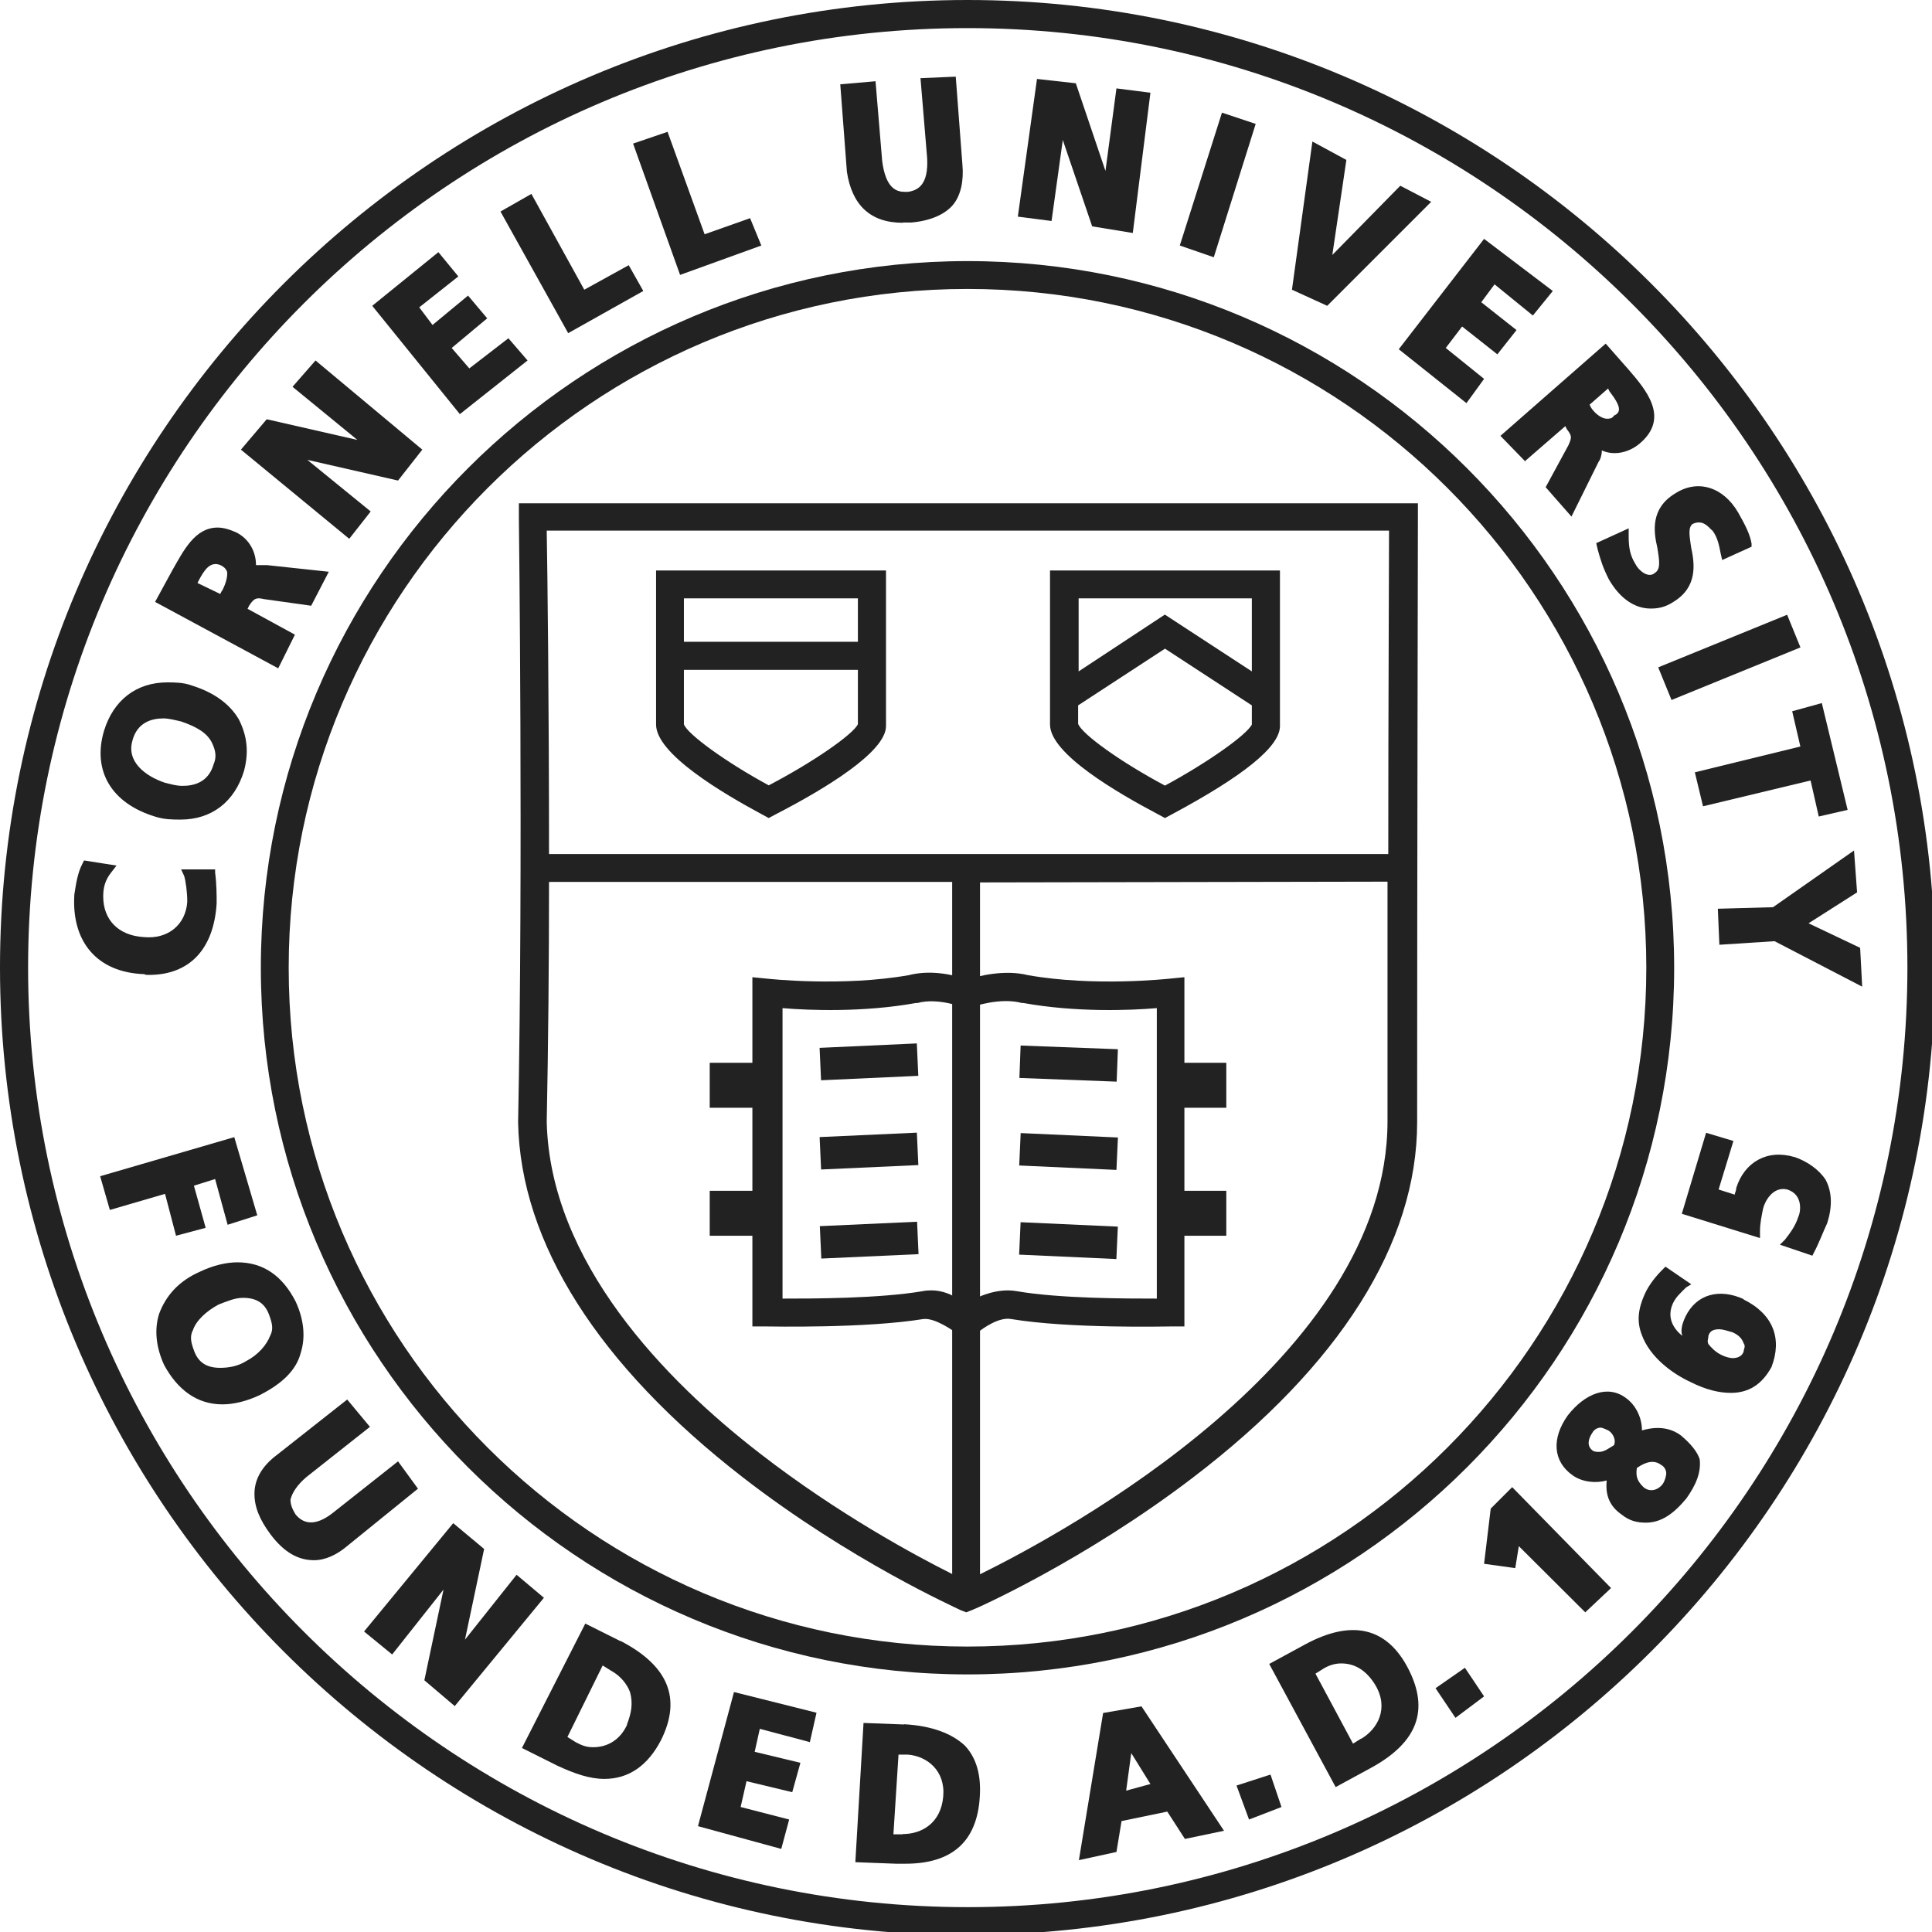 <?xml version="1.0" encoding="UTF-8" standalone="no"?>
<!-- Created with Inkscape (http://www.inkscape.org/) -->

<svg
   width="20.04mm"
   height="20.042mm"
   viewBox="0 0 20.04 20.042"
   version="1.1"
   id="svg1"
   xmlns="http://www.w3.org/2000/svg"
   xmlns:svg="http://www.w3.org/2000/svg">
  <defs
     id="defs1" />
  <g
     id="layer1"
     transform="translate(-58.737,-64.823)">
    <g
       id="g87"
       transform="matrix(0.265,0,0,0.265,58.737,64.823)">
      <g
         id="g86">
        <g
           id="g73">
          <path
             class="cls-1"
             d="m 5.83,38.16 c 1.59,0 2.54,-1.01 2.65,-2.8 0,-0.32 0,-0.75 -0.06,-1.21 V 34.03 H 7.09 l 0.12,0.26 c 0.06,0.2 0.12,0.63 0.12,1.01 -0.06,0.89 -0.75,1.47 -1.7,1.38 -1.01,-0.06 -1.59,-0.69 -1.59,-1.59 0,-0.32 0.06,-0.63 0.32,-0.95 l 0.2,-0.26 -1.27,-0.2 -0.06,0.12 c -0.2,0.37 -0.26,0.84 -0.32,1.21 -0.12,1.85 0.89,3.06 2.74,3.12 0.03,0.03 0.09,0.03 0.17,0.03 z"
             id="path53"
             style="fill:#222222;stroke-width:0px" />
          <path
             class="cls-1"
             d="m 6.06,31.96 c 0.37,0.12 0.69,0.12 1.01,0.12 1.21,0 2.11,-0.69 2.48,-1.9 C 9.75,29.43 9.67,28.8 9.35,28.16 8.98,27.53 8.34,27.09 7.5,26.83 7.18,26.71 6.81,26.71 6.55,26.71 c -1.21,0 -2.11,0.69 -2.48,1.9 -0.46,1.56 0.29,2.83 1.99,3.35 z m -0.87,-3 c 0.2,-0.69 0.75,-0.84 1.21,-0.84 0.2,0 0.43,0.06 0.69,0.12 0.58,0.2 1.01,0.43 1.21,0.84 0.12,0.26 0.2,0.52 0.06,0.84 -0.2,0.69 -0.75,0.84 -1.21,0.84 C 6.89,30.76 6.72,30.7 6.46,30.64 5.68,30.38 4.93,29.8 5.19,28.97 Z"
             id="path54"
             style="fill:#222222;stroke-width:0px" />
          <path
             class="cls-1"
             d="M 11.54,24.84 9.69,23.83 9.75,23.71 c 0.2,-0.32 0.32,-0.32 0.58,-0.26 l 1.85,0.26 0.69,-1.33 -2.42,-0.26 h -0.43 c 0,-0.52 -0.26,-1.01 -0.75,-1.27 -0.26,-0.12 -0.52,-0.2 -0.75,-0.2 -0.89,0 -1.33,0.89 -1.79,1.7 l -0.66,1.21 4.82,2.6 0.66,-1.33 z M 8.68,23.13 8.62,23.25 7.73,22.82 7.79,22.7 c 0.2,-0.37 0.43,-0.75 0.84,-0.58 0.12,0.06 0.2,0.12 0.26,0.26 0.03,0.23 -0.09,0.55 -0.2,0.75 z"
             id="path55"
             style="fill:#222222;stroke-width:0px" />
          <polygon
             class="cls-1"
             points="15.58,18.81 16.53,17.6 12.35,14.11 11.45,15.14 13.99,17.22 10.44,16.41 9.43,17.6 13.67,21.09 14.51,20.02 12.03,18 "
             id="polygon55"
             style="fill:#222222;stroke-width:0px" />
          <polygon
             class="cls-1"
             points="20.65,14.11 19.9,13.24 18.37,14.42 17.68,13.62 19.07,12.46 18.32,11.57 16.93,12.72 16.41,12.03 17.94,10.82 17.16,9.87 14.57,11.97 18,16.21 "
             id="polygon56"
             style="fill:#222222;stroke-width:0px" />
          <polygon
             class="cls-1"
             points="25.18,11.39 24.61,10.38 22.87,11.34 20.8,7.59 19.59,8.28 22.24,13.04 "
             id="polygon57"
             style="fill:#222222;stroke-width:0px" />
          <polygon
             class="cls-1"
             points="29.8,9.61 29.36,8.54 27.58,9.17 26.13,5.16 24.78,5.62 26.62,10.76 "
             id="polygon58"
             style="fill:#222222;stroke-width:0px" />
          <path
             class="cls-1"
             d="m 35.34,8.71 h 0.32 C 36.41,8.65 36.99,8.39 37.3,8.02 37.61,7.65 37.73,7.07 37.67,6.43 L 37.41,3 36.03,3.06 36.29,6.18 c 0.06,1.07 -0.37,1.27 -0.75,1.33 H 35.42 C 35.1,7.51 34.67,7.39 34.53,6.3 L 34.27,3.18 32.89,3.3 33.15,6.73 c 0.2,1.3 0.92,1.99 2.19,1.99 z"
             id="path58"
             style="fill:#222222;stroke-width:0px" />
          <polygon
             class="cls-1"
             points="44.34,9.12 45.03,3.63 43.7,3.46 43.27,6.69 42.11,3.26 40.59,3.09 39.84,8.48 41.16,8.65 41.6,5.48 42.75,8.86 "
             id="polygon59"
             style="fill:#222222;stroke-width:0px" />
          <polygon
             class="cls-1"
             points="49.15,4.85 47.83,4.41 46.18,9.61 47.51,10.07 "
             id="polygon60"
             style="fill:#222222;stroke-width:0px" />
          <polygon
             class="cls-1"
             points="50.57,11.34 51.95,11.97 56.02,7.9 54.81,7.27 52.15,9.98 52.7,6.26 51.37,5.54 "
             id="polygon61"
             style="fill:#222222;stroke-width:0px" />
          <polygon
             class="cls-1"
             points="57.4,15.78 58.09,14.83 56.59,13.62 57.23,12.78 58.61,13.87 59.36,12.92 57.98,11.83 58.5,11.13 60,12.35 60.78,11.39 58.09,9.35 54.75,13.67 "
             id="polygon62"
             style="fill:#222222;stroke-width:0px" />
          <path
             class="cls-1"
             d="m 59.68,18.06 1.59,-1.38 0.06,0.12 c 0.2,0.26 0.2,0.32 0.06,0.63 l -0.89,1.64 1.01,1.15 1.07,-2.16 C 62.64,18 62.7,17.8 62.7,17.63 c 0.43,0.2 1.01,0.12 1.47,-0.26 1.21,-1.01 0.26,-2.11 -0.43,-2.91 l -0.89,-1.01 -4.12,3.61 0.98,1.01 z M 62.94,15.2 63,15.32 c 0.2,0.26 0.37,0.52 0.37,0.69 0,0.12 -0.06,0.2 -0.2,0.26 -0.06,0.12 -0.2,0.12 -0.26,0.12 -0.26,0 -0.52,-0.26 -0.63,-0.43 l -0.06,-0.12 0.72,-0.63 z"
             id="path62"
             style="fill:#222222;stroke-width:0px" />
          <path
             class="cls-1"
             d="M 64.76,22.44 C 64.5,22.64 64.13,22.32 64.01,22.07 63.81,21.75 63.75,21.44 63.75,21 v -0.32 l -1.27,0.58 0.06,0.26 c 0.12,0.43 0.2,0.69 0.43,1.15 0.43,0.75 1.01,1.15 1.64,1.15 0.32,0 0.58,-0.06 0.89,-0.26 0.95,-0.58 0.84,-1.47 0.69,-2.16 -0.06,-0.43 -0.12,-0.75 0.06,-0.89 0.12,-0.06 0.2,-0.06 0.26,-0.06 0.26,0 0.43,0.26 0.52,0.32 0.2,0.26 0.26,0.58 0.32,0.89 l 0.06,0.26 1.15,-0.52 v -0.12 c -0.06,-0.37 -0.26,-0.75 -0.52,-1.21 -0.58,-1.01 -1.59,-1.33 -2.48,-0.75 -0.95,0.58 -0.84,1.47 -0.69,2.11 0.09,0.55 0.14,0.87 -0.12,1.01 z"
             id="path63"
             style="fill:#222222;stroke-width:0px" />
          <rect
             class="cls-1"
             x="64.96"
             y="25.04"
             width="5.45"
             height="1.38"
             transform="rotate(-22.19,67.69,25.719)"
             id="rect63"
             style="fill:#222222;stroke-width:0px" />
          <polygon
             class="cls-1"
             points="71.19,31.96 72.32,31.7 71.31,27.52 70.15,27.84 70.47,29.22 66.34,30.23 66.66,31.56 70.87,30.55 "
             id="polygon63"
             style="fill:#222222;stroke-width:0px" />
          <polygon
             class="cls-1"
             points="72.89,38.62 72.81,37.1 70.79,36.14 72.69,34.93 72.57,33.29 69.4,35.51 67.24,35.57 67.3,36.98 69.46,36.84 "
             id="polygon64"
             style="fill:#222222;stroke-width:0px" />
          <polygon
             class="cls-1"
             points="7.59,46.41 8.42,46.15 8.91,47.94 10.07,47.57 9.17,44.51 3.92,46.04 4.3,47.36 6.46,46.73 6.89,48.37 8.05,48.06 "
             id="polygon65"
             style="fill:#222222;stroke-width:0px" />
          <path
             class="cls-1"
             d="m 11.77,52.96 c 0.2,-0.63 0.12,-1.33 -0.2,-2.02 -0.52,-1.01 -1.27,-1.53 -2.28,-1.53 -0.43,0 -0.95,0.12 -1.47,0.37 -0.84,0.37 -1.33,0.95 -1.59,1.64 -0.2,0.63 -0.12,1.33 0.2,2.02 0.52,0.95 1.27,1.53 2.28,1.53 0.43,0 0.95,-0.12 1.47,-0.37 0.84,-0.43 1.41,-0.95 1.59,-1.64 z M 9.63,53.28 C 9.31,53.48 8.94,53.54 8.62,53.54 8.1,53.54 7.78,53.34 7.61,52.91 7.49,52.59 7.41,52.33 7.55,52.07 7.67,51.7 8.07,51.32 8.56,51.06 8.88,50.94 9.19,50.8 9.51,50.8 c 0.52,0 0.84,0.2 1.01,0.63 0.12,0.32 0.2,0.58 0.06,0.84 -0.14,0.37 -0.46,0.75 -0.95,1.01 z"
             id="path65"
             style="fill:#222222;stroke-width:0px" />
          <path
             class="cls-1"
             d="m 15.58,57.2 -2.48,1.96 c -0.63,0.52 -1.15,0.58 -1.53,0.12 -0.12,-0.2 -0.2,-0.37 -0.2,-0.58 0.06,-0.26 0.26,-0.58 0.63,-0.89 l 2.48,-1.96 -0.89,-1.07 -2.74,2.16 c -0.58,0.43 -0.89,0.95 -0.89,1.53 0,0.52 0.2,1.01 0.63,1.59 0.52,0.69 1.07,1.01 1.7,1.01 0.43,0 0.89,-0.2 1.33,-0.58 l 2.74,-2.22 z"
             id="path66"
             style="fill:#222222;stroke-width:0px" />
          <polygon
             class="cls-1"
             points="18.95,60.63 17.74,59.62 14.25,63.86 15.35,64.76 17.36,62.22 16.61,65.77 17.8,66.78 21.29,62.54 20.22,61.64 18.2,64.18 "
             id="polygon66"
             style="fill:#222222;stroke-width:0px" />
          <path
             class="cls-1"
             d="m 24.29,64.24 -1.38,-0.69 -2.48,4.87 1.38,0.69 c 0.69,0.32 1.27,0.52 1.85,0.52 0.95,0 1.7,-0.52 2.22,-1.53 0.81,-1.64 0.26,-2.91 -1.59,-3.87 z m 0.26,3.26 c -0.26,0.58 -0.75,0.89 -1.33,0.89 -0.26,0 -0.43,-0.06 -0.69,-0.2 l -0.32,-0.2 1.38,-2.8 0.32,0.2 c 0.37,0.2 0.63,0.52 0.75,0.84 0.12,0.43 0.06,0.81 -0.12,1.27 z"
             id="path67"
             style="fill:#222222;stroke-width:0px" />
          <polygon
             class="cls-1"
             points="27.32,71.48 30.58,72.37 30.89,71.22 28.99,70.73 29.22,69.72 31.01,70.15 31.33,69 29.54,68.57 29.74,67.67 31.7,68.19 31.96,67.04 28.73,66.23 "
             id="polygon67"
             style="fill:#222222;stroke-width:0px" />
          <path
             class="cls-1"
             d="m 35.39,67.5 -1.59,-0.06 -0.32,5.45 1.59,0.06 h 0.37 c 1.85,0 2.8,-0.89 2.91,-2.6 0.06,-0.84 -0.12,-1.53 -0.58,-2.02 -0.49,-0.46 -1.27,-0.78 -2.39,-0.84 z m -0.05,4.3 h -0.37 l 0.2,-3.12 h 0.37 c 0.75,0.06 1.47,0.63 1.38,1.64 -0.09,1.04 -0.84,1.47 -1.59,1.47 z"
             id="path68"
             style="fill:#222222;stroke-width:0px" />
          <path
             class="cls-1"
             d="m 43.18,67.04 -0.95,5.77 1.47,-0.32 0.2,-1.21 1.79,-0.37 0.69,1.07 1.53,-0.32 -3.23,-4.87 -1.5,0.26 z m 0.9,3.05 0.2,-1.47 0.75,1.21 z"
             id="path69"
             style="fill:#222222;stroke-width:0px" />
          <polygon
             class="cls-1"
             points="48.4,69.89 48.89,71.22 50.16,70.73 49.73,69.46 "
             id="polygon69"
             style="fill:#222222;stroke-width:0px" />
          <path
             class="cls-1"
             d="m 51.06,64.38 -1.38,0.75 2.6,4.82 1.38,-0.75 c 1.85,-1.01 2.28,-2.28 1.47,-3.87 -0.84,-1.64 -2.22,-1.96 -4.07,-0.95 z m 2.22,3.67 -0.32,0.2 -1.47,-2.74 0.32,-0.2 c 0.2,-0.12 0.43,-0.2 0.69,-0.2 0.58,0 1.01,0.32 1.33,0.84 0.55,0.92 0.09,1.73 -0.55,2.11 z"
             id="path70"
             style="fill:#222222;stroke-width:0px" />
          <polygon
             class="cls-1"
             points="56.19,66.08 56.97,67.24 58.09,66.4 57.34,65.28 "
             id="polygon70"
             style="fill:#222222;stroke-width:0px" />
          <polygon
             class="cls-1"
             points="63.06,62.16 59.19,58.21 58.35,59.05 58.09,61.21 59.31,61.38 59.45,60.52 62.05,63.11 "
             id="polygon71"
             style="fill:#222222;stroke-width:0px" />
          <path
             class="cls-1"
             d="m 65.8,56.19 c -0.43,-0.32 -0.95,-0.37 -1.53,-0.2 0,-0.52 -0.26,-1.01 -0.63,-1.27 -0.69,-0.52 -1.59,-0.2 -2.28,0.69 -0.63,0.89 -0.58,1.79 0.2,2.34 0.37,0.26 0.89,0.32 1.33,0.2 -0.06,0.58 0.12,1.01 0.58,1.33 0.32,0.26 0.63,0.32 0.95,0.32 0.58,0 1.07,-0.32 1.59,-0.95 0.37,-0.52 0.58,-1.01 0.52,-1.53 -0.09,-0.29 -0.35,-0.61 -0.72,-0.92 z m -2.63,0.38 c -0.2,0.12 -0.37,0.26 -0.58,0.26 -0.06,0 -0.2,0 -0.26,-0.06 -0.26,-0.2 -0.12,-0.52 0,-0.69 0.06,-0.12 0.2,-0.2 0.32,-0.2 0.06,0 0.2,0.06 0.32,0.12 0.2,0.14 0.29,0.4 0.2,0.58 z m 1.91,1.52 c -0.2,0.26 -0.52,0.32 -0.75,0.12 -0.2,-0.2 -0.32,-0.37 -0.26,-0.75 0.37,-0.26 0.69,-0.32 0.95,-0.12 0.12,0.06 0.2,0.2 0.2,0.32 0,0.12 -0.06,0.32 -0.14,0.43 z"
             id="path71"
             style="fill:#222222;stroke-width:0px" />
          <path
             class="cls-1"
             d="m 68.25,50.85 c -0.95,-0.43 -1.85,-0.2 -2.28,0.69 -0.12,0.26 -0.2,0.52 -0.12,0.75 C 65.53,52.03 65.22,51.6 65.48,51.02 65.6,50.76 65.8,50.59 66,50.39 l 0.2,-0.12 -1.01,-0.69 -0.12,0.12 c -0.26,0.26 -0.52,0.58 -0.69,0.95 -0.26,0.58 -0.32,1.07 -0.12,1.59 0.32,0.89 1.21,1.53 1.9,1.85 0.63,0.32 1.15,0.43 1.59,0.43 0.69,0 1.21,-0.32 1.59,-1.01 0.43,-1.12 0.06,-2.08 -1.1,-2.65 z m 0,2.05 c -0.06,0.2 -0.26,0.26 -0.43,0.26 -0.12,0 -0.32,-0.06 -0.43,-0.12 -0.26,-0.12 -0.43,-0.32 -0.52,-0.43 -0.06,-0.12 0,-0.2 0,-0.32 0.06,-0.2 0.2,-0.26 0.43,-0.26 0.12,0 0.32,0.06 0.52,0.12 0.26,0.12 0.37,0.26 0.43,0.43 0.09,0.12 0,0.23 0,0.32 z"
             id="path72"
             style="fill:#222222;stroke-width:0px" />
          <path
             class="cls-1"
             d="m 70.24,45.29 c -1.07,-0.32 -1.96,0.2 -2.28,1.21 0,0.12 -0.06,0.2 -0.06,0.26 l -0.63,-0.2 0.58,-1.9 -1.07,-0.32 -0.95,3.17 3.06,0.95 V 48.2 c 0,-0.32 0.06,-0.58 0.12,-0.89 0.06,-0.26 0.37,-0.89 0.95,-0.75 0.63,0.2 0.52,0.89 0.43,1.07 -0.12,0.37 -0.32,0.63 -0.52,0.89 l -0.2,0.2 1.27,0.43 0.06,-0.12 c 0.2,-0.37 0.37,-0.84 0.52,-1.15 0.2,-0.63 0.2,-1.21 -0.06,-1.7 -0.26,-0.4 -0.72,-0.72 -1.21,-0.89 z"
             id="path73"
             style="fill:#222222;stroke-width:0px" />
        </g>
        <path
           class="cls-1"
           d="m 30.09,32.02 -0.26,-0.14 c -1.56,-0.84 -4.15,-2.37 -4.15,-3.52 v -6.03 h 9 v 6.09 c 0,1.01 -2.37,2.45 -4.33,3.46 z m -3.32,-5.8 v 2.13 c 0.12,0.37 1.62,1.47 3.32,2.39 1.76,-0.92 3.29,-1.99 3.49,-2.39 v -2.13 z m 0,-1.1 h 6.81 v -1.7 h -6.81 z"
           id="path74"
           style="fill:#222222;stroke-width:0px" />
        <path
           class="cls-1"
           d="M 37.87,75.75 C 16.99,75.75 0,58.76 0,37.87 0,16.98 16.99,0 37.87,0 c 20.88,0 37.87,16.99 37.87,37.87 0,20.88 -16.99,37.87 -37.87,37.87 z m 0,-74.65 C 17.6,1.1 1.1,17.6 1.1,37.87 c 0,20.27 16.5,36.78 36.78,36.78 20.28,0 36.78,-16.5 36.78,-36.78 C 74.66,17.59 58.15,1.1 37.87,1.1 Z"
           id="path75"
           style="fill:#222222;stroke-width:0px" />
        <path
           class="cls-1"
           d="m 37.87,65.54 c -15.26,0 -27.66,-12.4 -27.66,-27.66 0,-15.26 12.4,-27.66 27.66,-27.66 15.26,0 27.66,12.4 27.66,27.66 0,15.26 -12.4,27.66 -27.66,27.66 z m 0,-54.23 c -14.65,0 -26.57,11.91 -26.57,26.57 0,14.66 11.91,26.57 26.57,26.57 14.66,0 26.57,-11.91 26.57,-26.57 0,-14.66 -11.91,-26.57 -26.57,-26.57 z"
           id="path76"
           style="fill:#222222;stroke-width:0px" />
        <path
           class="cls-1"
           d="M 45.6,32.02 45.34,31.88 C 43.75,31.04 41.1,29.51 41.1,28.36 v -6.03 h 9 v 6.09 c 0,0.81 -1.44,1.96 -4.24,3.46 z m -3.4,-3.69 c 0.14,0.4 1.67,1.5 3.4,2.42 1.7,-0.92 3.2,-1.99 3.4,-2.39 v -0.75 l -3.4,-2.22 -3.4,2.22 z m 3.4,-4.27 3.4,2.22 v -2.86 h -6.78 v 2.86 l 3.37,-2.22 z"
           id="path77"
           style="fill:#222222;stroke-width:0px" />
        <rect
           class="cls-1"
           x="32.11"
           y="40.93"
           width="3.81"
           height="1.27"
           transform="rotate(-2.61,33.968,41.619)"
           id="rect77"
           style="fill:#222222;stroke-width:0px" />
        <rect
           class="cls-1"
           x="32.11"
           y="44.42"
           width="3.81"
           height="1.27"
           transform="rotate(-2.6,34.028,45.081)"
           id="rect78"
           style="fill:#222222;stroke-width:0px" />
        <rect
           class="cls-1"
           x="32.11"
           y="47.91"
           width="3.81"
           height="1.27"
           transform="rotate(-2.6,33.953,48.386)"
           id="rect79"
           style="fill:#222222;stroke-width:0px" />
        <rect
           class="cls-1"
           x="27.78"
           y="41.6"
           width="2.11"
           height="1.76"
           id="rect80"
           style="fill:#222222;stroke-width:0px" />
        <rect
           class="cls-1"
           x="27.78"
           y="46.61"
           width="2.02"
           height="1.76"
           id="rect81"
           style="fill:#222222;stroke-width:0px" />
        <path
           class="cls-1"
           d="m 37.35,52.12 c 0,0 -0.75,-0.55 -1.21,-0.49 C 33.86,52 30.17,51.92 30,51.92 H 29.45 V 38.25 l 0.61,0.06 c 0,0 2.91,0.32 5.51,-0.14 0.89,-0.23 1.82,0 2.28,0.17 0.46,-0.14 1.47,-0.4 2.39,-0.17 2.6,0.46 5.48,0.14 5.51,0.14 l 0.61,-0.06 v 13.67 h -0.55 c -0.17,0 -3.95,0.09 -6.23,-0.29 -0.49,-0.09 -1.1,0.37 -1.27,0.49 l -0.46,0.32 -0.49,-0.32 z m -0.98,-1.61 c 0.63,-0.03 1.1,0.29 1.44,0.52 0.4,-0.26 1.21,-0.63 1.99,-0.49 1.67,0.29 4.33,0.29 5.48,0.29 V 39.46 c -1.04,0.09 -3.17,0.17 -5.22,-0.2 H 40 c -0.84,-0.23 -1.9,0.14 -1.9,0.14 l -0.26,0.06 h -0.06 c 0,0 -1.04,-0.43 -1.87,-0.2 h -0.06 c -2.05,0.37 -4.18,0.29 -5.22,0.2 v 11.37 c 1.12,0 3.78,0 5.48,-0.29 q 0.14,-0.03 0.26,-0.03 z"
           id="path81"
           style="fill:#222222;stroke-width:0px" />
        <rect
           class="cls-1"
           x="41.19"
           y="43.16"
           width="1.27"
           height="3.81"
           transform="rotate(-87.4,41.829,45.068)"
           id="rect82"
           style="fill:#222222;stroke-width:0px" />
        <rect
           class="cls-1"
           x="41.19"
           y="46.65"
           width="1.27"
           height="3.81"
           transform="rotate(-87.4,41.827,48.559)"
           id="rect83"
           style="fill:#222222;stroke-width:0px" />
        <rect
           class="cls-1"
           x="45.98"
           y="41.6"
           width="2.02"
           height="1.76"
           id="rect84"
           style="fill:#222222;stroke-width:0px" />
        <rect
           class="cls-1"
           x="45.98"
           y="46.61"
           width="2.02"
           height="1.76"
           id="rect85"
           style="fill:#222222;stroke-width:0px" />
        <rect
           class="cls-1"
           x="41.19"
           y="39.73"
           width="1.27"
           height="3.81"
           transform="rotate(-87.83,41.825,41.631)"
           id="rect86"
           style="fill:#222222;stroke-width:0px" />
      </g>
      <path
         class="cls-1"
         d="m 37.82,63.11 -0.23,-0.09 c -0.17,-0.09 -4.3,-1.93 -8.51,-5.19 -5.65,-4.38 -8.71,-9.17 -8.8,-13.9 0.2,-10.1 0.03,-23.54 0.03,-23.68 V 19.7 H 55.5 v 0.55 c 0,0.14 -0.03,13.76 -0.03,23.68 0,4.73 -3.03,9.52 -8.77,13.9 -4.27,3.26 -8.48,5.13 -8.65,5.19 z M 38.36,34.53 V 61.62 C 41.65,60 54.31,53.17 54.31,43.88 v -9.37 l -15.95,0.03 v 0 z m -16.87,0 c 0,3.14 -0.03,6.4 -0.09,9.37 0.12,5.48 4.62,10.12 8.37,13.01 3.06,2.37 6.12,4.01 7.5,4.7 V 34.52 c 0,0 -15.78,0 -15.78,0 z m 0,-1.1 h 32.85 c 0,-5.8 0.03,-10.99 0.03,-12.66 H 21.4 c 0.03,1.67 0.09,6.84 0.09,12.66 z"
         id="path86"
         style="fill:#222222;stroke-width:0px" />
    </g>
  </g>
</svg>
